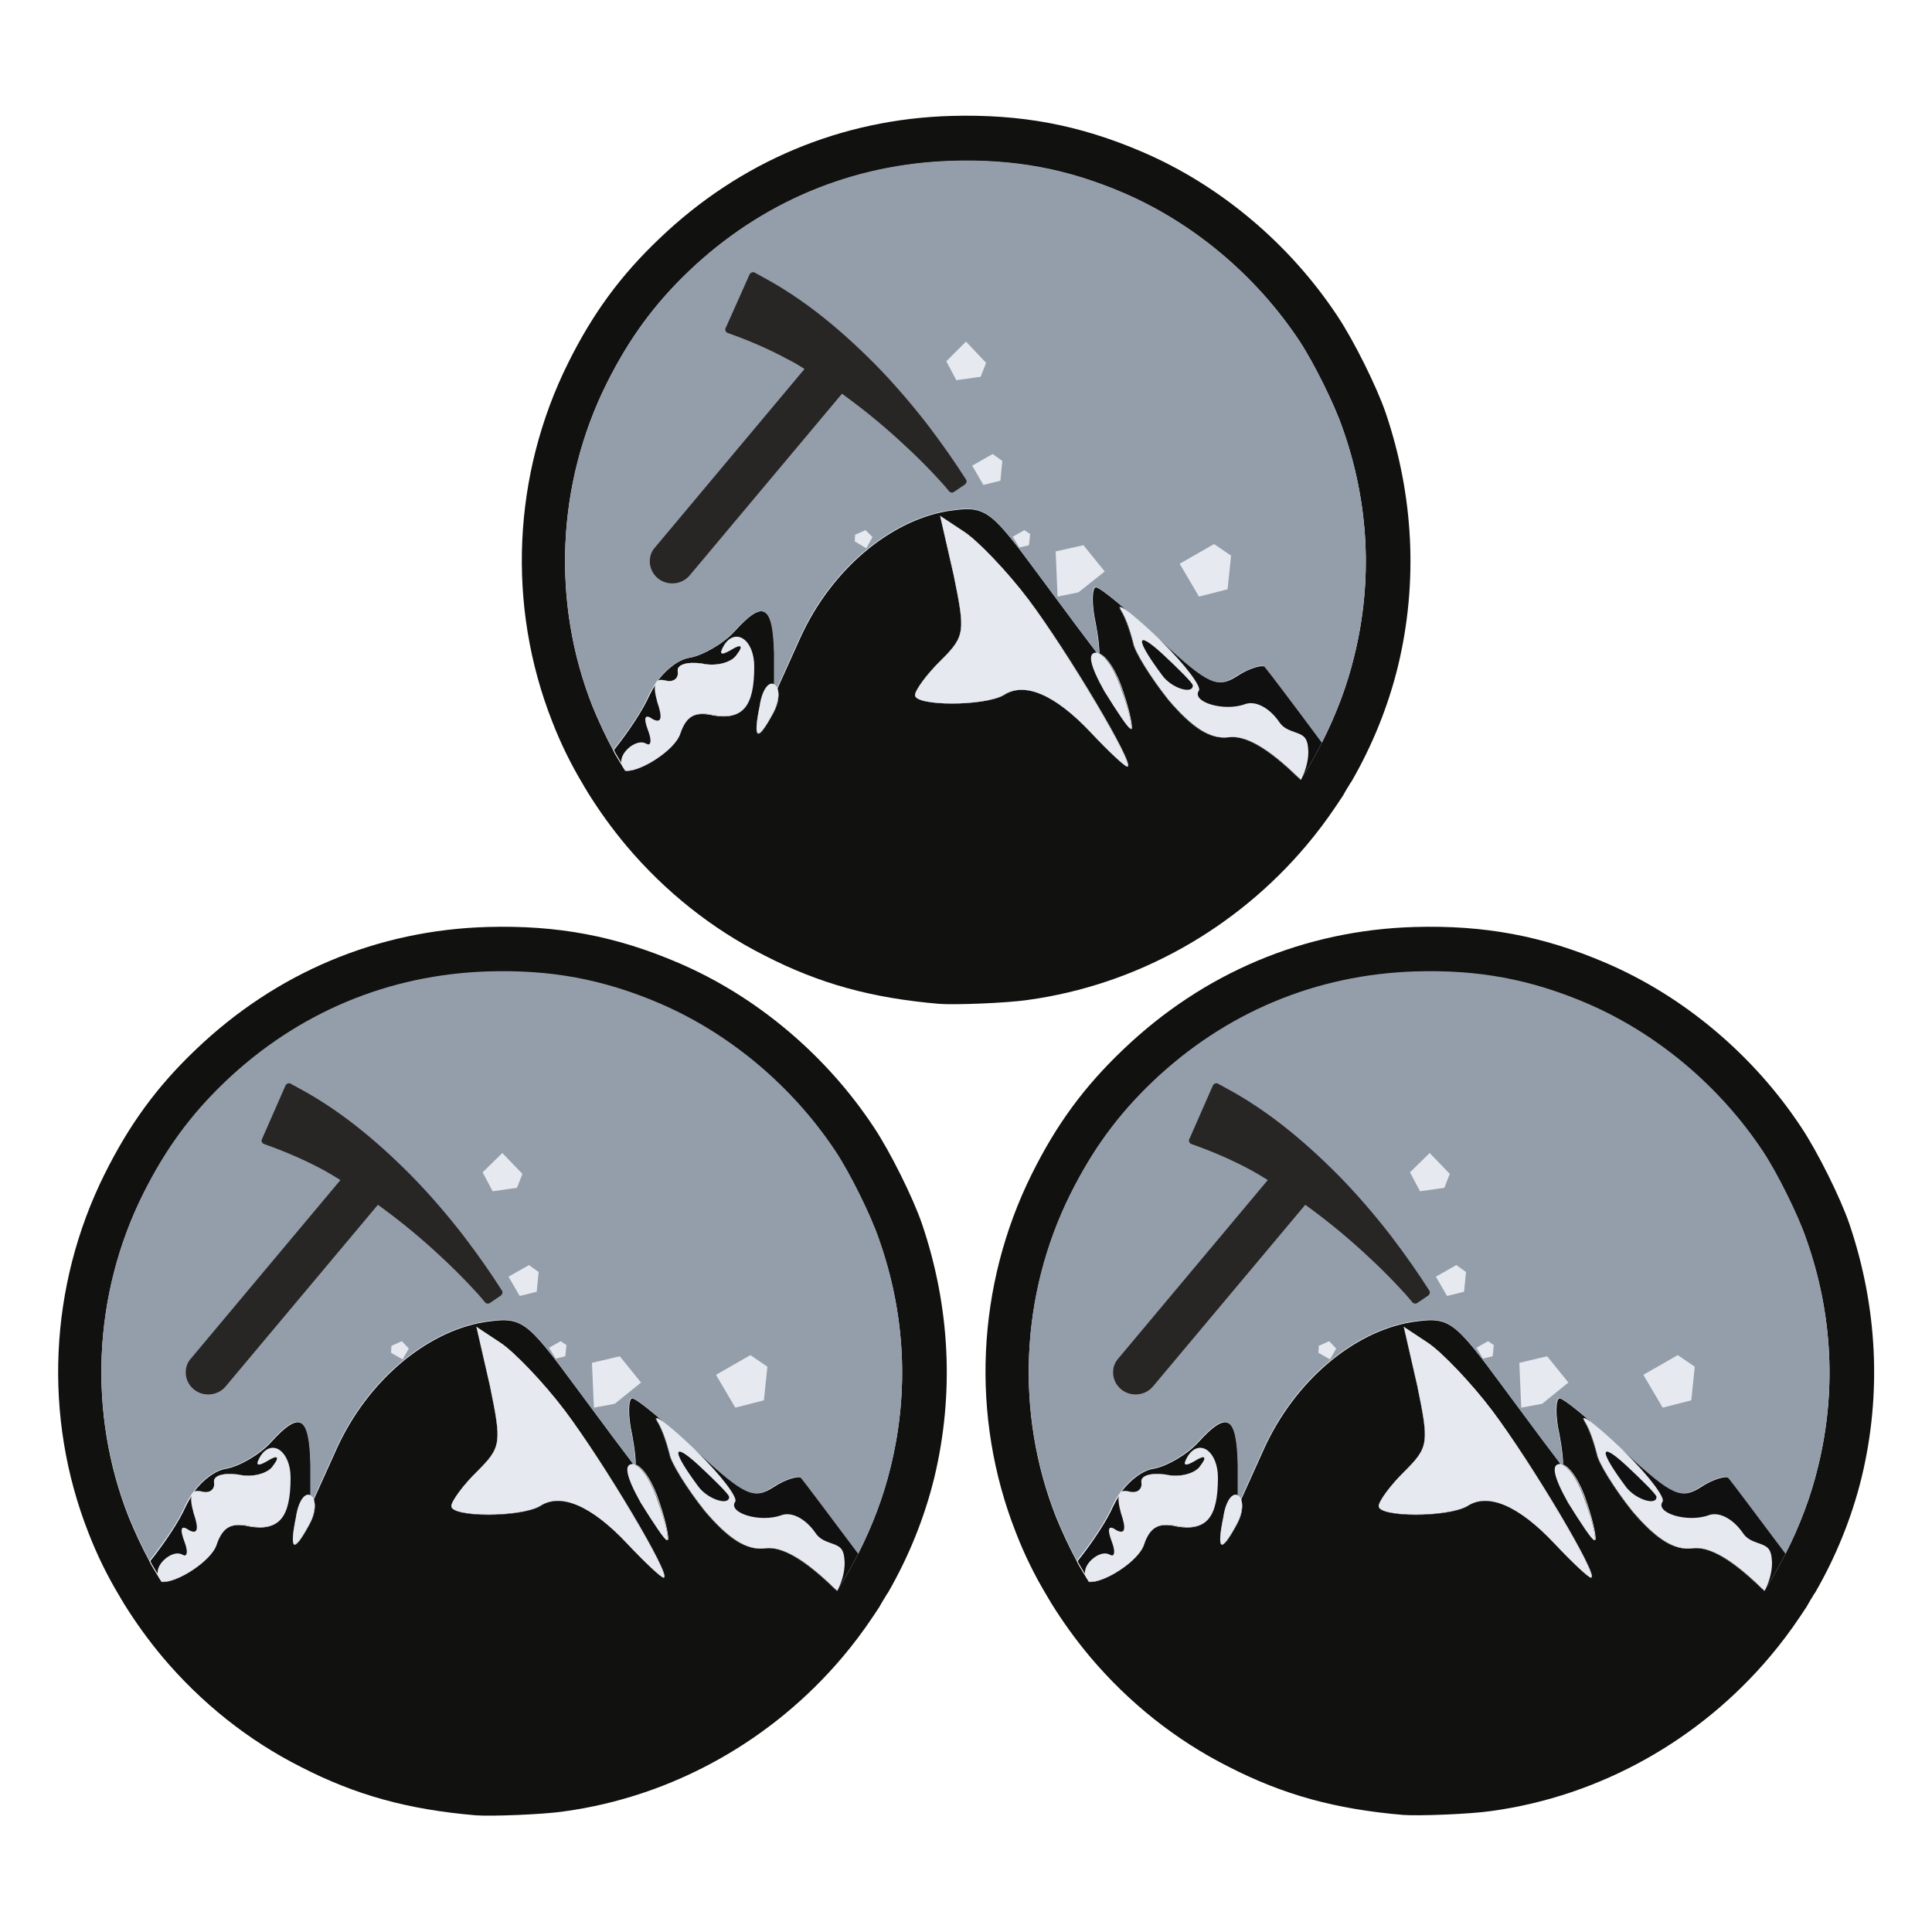 <?xml version="1.0" encoding="utf-8"?>
<!-- Generator: Adobe Illustrator 24.0.1, SVG Export Plug-In . SVG Version: 6.00 Build 0)  -->
<svg version="1.1" id="Layer_1" xmlns="http://www.w3.org/2000/svg" xmlns:xlink="http://www.w3.org/1999/xlink" x="0px" y="0px"
	 width="500px" height="500px" viewBox="0 0 500 500" style="enable-background:new 0 0 500 500;" xml:space="preserve">
<style type="text/css">
	.st0{fill:#111110;}
	.st1{fill:#949EAA;}
	.st2{fill:#111010;}
	.st3{fill:#E6E9EF;}
	.st4{fill:#282624;}
</style>
<g>
	<path class="st0" d="M238.6,316.7c-2.3-6.7-8.2-18.6-12.4-24.9c-12.4-18.8-30.5-34-50.6-42.6c-16.3-7-31.4-9.8-49.4-9.3
		c-28.5,0.8-54.7,11.8-75.5,31.7C40.6,281.2,33.4,291.1,27,304c-14.3,28.8-15.9,62.7-4.1,92.7c2.2,5.7,4.9,11.2,8.1,16.5
		c0.1,0.2,0.3,0.5,0.4,0.7c0.2,0.3,0.4,0.6,0.6,1c3.1,5,6.5,9.7,10.2,14.1c9.9,11.7,22,21.4,35.7,28.3c14.2,7.3,27.7,11,45.2,12.5
		c4.1,0.3,17.3-0.2,22.8-1c28.5-3.9,54.1-18.6,72.1-39.9c2.8-3.3,5.5-6.9,7.9-10.5c0.4-0.6,0.8-1.2,1.2-1.8l0,0
		c0.3-0.4,0.6-0.9,0.8-1.3c0.4-0.7,0.8-1.4,1.2-2c0.2-0.4,0.4-0.7,0.7-1.1c5.3-9.2,9.4-19.2,12-29.8
		C247,360.7,245.9,338.2,238.6,316.7z M230.5,379.6c-1.9,7.9-4.8,15.4-8.4,22.5c0,0.1-0.1,0.2-0.1,0.2c-0.4,0.7-0.7,1.4-1.1,2.1
		c-0.6,1.1-1.3,2.3-1.9,3.4c-0.8,1.3-1.6,2.6-2.4,3.9c-0.3-0.2-0.5-0.5-0.8-0.7c-7.6-7.3-13.5-10.9-17.9-10.3
		c-4.7,0.6-9.4-2.3-15.6-9.7c-4.7-5.9-8.8-12.6-9.1-14.7c-0.6-2.3-1.8-6.2-3.2-8.5c-0.9-1.4,0.3-0.8,2.8,1.1c-4.8-4.2-8.4-7-9.2-7
		c-0.9,0-1.2,4.1,0,9.4c0.7,3.7,1,6.8,0.9,7.7c2,0.7,4.6,4.8,6.2,9.9c1.8,5.3,2.6,9.7,2.1,9.7c-0.6,0-3.5-4.4-6.8-9.7
		c-3.8-6.8-4.4-10-2.1-10c0,0,0,0,0,0c-1.4-1.8-7.7-10.2-14.7-19.7c-13.2-17.9-14.1-18.5-24.1-17c-15,2.6-30,15.3-37.9,32.6l-6,13.3
		c0.6,1.4,0.3,3.9-1.1,6.4c-4.1,7.6-5.3,7-3.5-1.8c0.6-4.1,2.3-6.5,3.8-5.6v-8.2c-0.3-12.6-2.9-13.8-10.3-5.6
		c-2.9,3.2-8.2,6.2-11.5,6.8c-2.8,0.4-6,2.8-8.4,6c0.4-0.3,1.1-0.3,2-0.1c2.1,0.6,3.5-0.6,3.2-2.3c-0.3-1.8,2.3-2.6,6.2-2.1
		c3.8,0.9,7.9-0.3,9.1-2.3c1.8-2.3,1.2-2.9-1.5-1.2c-2.6,1.5-3.2,1.2-1.8-1.2c2.9-4.7,7.6-1.2,7.6,5.6c0,10.3-2.9,13.8-10.3,12.6
		c-5-1.2-7.3,0.3-8.8,4.7c-1.3,4.3-10.5,10.1-14.1,9.6c-0.8-1.3-1.5-2.5-2.3-3.8c-0.3-0.5-0.6-1-0.8-1.5c-2-3.7-3.8-7.6-5.4-11.5
		c-10.6-26.9-9.2-57.5,3.7-83.4c5.8-11.6,12.3-20.5,21.3-29.1c18.8-17.9,42.3-27.7,68-28.5c16.2-0.5,29.8,2,44.5,8.3
		c18.1,7.8,34.3,21.4,45.5,38.3c3.7,5.6,9,16.3,11.1,22.4C234.3,339.9,235.3,360.1,230.5,379.6z M116.8,389.8c0-1.2,2.9-5.3,6.8-9.1
		c6.2-6.2,6.2-7.3,3.2-22l-3.5-15.3l6.2,4.1c3.5,2.3,11.2,10.3,16.7,17.6c10,13.2,27.9,43.2,25.6,43.2c-0.6,0-4.7-3.8-9.4-8.8
		c-9.4-10-17.3-13.2-22.6-9.7C134.7,392.8,116.8,392.8,116.8,389.8z"/>
	<path class="st1" d="M230.5,379.6c-1.9,7.9-4.8,15.4-8.4,22.5c-7.2-9.6-14.1-18.7-14.9-19.7c-0.6-0.6-3.8,0.3-7,2.3
		c-5.2,3.5-7.6,2.4-19.8-9c0,0,0,0,0,0c-0.2-0.1-0.3-0.3-0.5-0.4c-2.5-2.3-5-4.5-7.2-6.5c0,0,0,0,0,0c-4.8-4.2-8.4-7-9.2-7
		c-0.9,0-1.2,4.1,0,9.4c0.7,3.7,1,6.8,0.9,7.7c0,0.3-0.1,0.4-0.3,0.2c0,0-0.1-0.2-0.3-0.3c-1.4-1.8-7.7-10.2-14.7-19.7
		c-13.2-17.9-14.1-18.5-24.1-17c-15,2.6-30,15.3-37.9,32.6l-6,13.3l-0.8,1.7v-10.9c-0.3-12.6-2.9-13.8-10.3-5.6
		c-2.9,3.2-8.2,6.2-11.5,6.8c-2.8,0.4-6,2.8-8.4,6h0c-0.2,0.3-0.4,0.6-0.6,0.9c-0.6,0.9-1.1,1.8-1.6,2.8c-1.5,3.7-5.3,9.3-9.2,14.2
		c-2-3.7-3.8-7.6-5.4-11.5c-10.6-26.9-9.2-57.5,3.7-83.4c5.8-11.6,12.3-20.5,21.3-29.1c18.8-17.9,42.3-27.7,68-28.5
		c16.2-0.5,29.8,2,44.5,8.3c18.1,7.8,34.3,21.4,45.5,38.3c3.7,5.6,9,16.3,11.1,22.4C234.3,339.9,235.3,360.1,230.5,379.6z"/>
	<g id="layer101">
		<path class="st2" d="M75.2,382.4c0,10.3-2.9,13.8-10.3,12.6c-5-1.2-7.3,0.3-8.8,4.7c-1.3,4.3-10.5,10.1-14.1,9.6
			c-0.8-1.3-1.5-2.5-2.3-3.8c-0.3-0.5-0.6-1-0.8-1.5c3.9-4.9,7.6-10.5,9.2-14.2c0.5-1,1-1.9,1.6-2.8c0.2-0.3,0.4-0.6,0.6-0.9h0
			c0.4-0.3,1.1-0.3,2-0.1c2.1,0.6,3.5-0.6,3.2-2.3c-0.3-1.8,2.3-2.6,6.2-2.1c3.8,0.9,7.9-0.3,9.1-2.3c1.8-2.3,1.2-2.9-1.5-1.2
			c-2.6,1.5-3.2,1.2-1.8-1.2C70.5,372.1,75.2,375.7,75.2,382.4z"/>
		<path class="st2" d="M80.1,394.4c-4.1,7.6-5.3,7-3.5-1.8c0.6-4.1,2.3-6.5,3.8-5.6v2.6l0.8-1.7C81.7,389.5,81.4,392,80.1,394.4z"/>
		<path class="st2" d="M146.1,365.2c10,13.2,27.9,43.2,25.6,43.2c-0.6,0-4.7-3.8-9.4-8.8c-9.4-10-17.3-13.2-22.6-9.7
			c-5,2.9-22.9,2.9-22.9,0c0-1.2,2.9-5.3,6.8-9.1c6.2-6.2,6.2-7.3,3.2-22l-3.5-15.3l6.2,4.1C132.9,349.9,140.6,357.8,146.1,365.2z"
			/>
		<path class="st2" d="M172.6,398.6c-0.6,0-3.5-4.4-6.8-9.7c-3.8-6.8-4.4-10-2.1-10c0,0,0,0,0,0c0.1,0.2,0.2,0.3,0.3,0.3
			c0.2,0.2,0.2,0.1,0.3-0.2c2,0.7,4.6,4.8,6.2,9.9C172.3,394.1,173.2,398.6,172.6,398.6z"/>
		<path class="st2" d="M222.1,402.1c0,0.1-0.1,0.2-0.1,0.2c-0.4,0.7-0.7,1.4-1.1,2.1c-0.6,1.1-1.3,2.3-1.9,3.4
			c-0.8,1.3-1.6,2.6-2.4,3.9c-0.3-0.2-0.5-0.5-0.8-0.7c-7.6-7.3-13.5-10.9-17.9-10.3c-4.7,0.6-9.4-2.3-15.6-9.7
			c-4.7-5.9-8.8-12.6-9.1-14.7c-0.6-2.3-1.8-6.2-3.2-8.5c-0.9-1.4,0.3-0.8,2.8,1.1c0,0,0,0,0,0c2.2,1.9,4.7,4.1,7.2,6.5
			c0.2,0.1,0.3,0.3,0.5,0.4c0,0,0,0,0,0c12.2,11.3,14.6,12.4,19.8,9c3.2-2.1,6.5-2.9,7-2.3C208,383.3,214.9,392.5,222.1,402.1z"/>
	</g>
	<g id="layer102">
		<path class="st3" d="M218.1,401.5c-1-2.5-5-1.7-7-4.7c-2.6-3.8-6.2-5.6-8.8-4.7c-5.6,2.1-14.1-0.6-12-3.5
			c0.6-1.1-3.6-6.7-9.8-12.8c0,0,0,0,0,0c-0.3-0.3-0.7-0.7-1-1c-2.6-2.5-4.9-4.5-6.6-5.9c0,0,0,0,0,0c-2.5-2-3.6-2.5-2.8-1.1
			c1.5,2.4,2.6,6.2,3.2,8.5c0.3,2.1,4.4,8.8,9.1,14.7c6.2,7.3,10.9,10.3,15.6,9.7c4.4-0.6,10.3,2.9,17.9,10.3
			c0.3,0.2,0.5,0.5,0.8,0.7c0.9-1.8,1.9-4.3,1.9-7.3C218.5,403.2,218.5,402.4,218.1,401.5z M180.8,384.8c-7-9.4-7-12,0-5.6
			c4.4,4.1,7.9,7.6,7.9,8.2C188.7,389.8,183.2,388,180.8,384.8z"/>
		<path class="st3" d="M75.2,382.4c0,10.3-2.9,13.8-10.3,12.6c-5-1.2-7.3,0.3-8.8,4.7c-1.3,4.3-10.5,10.1-14.1,9.6
			c-0.9-0.8-1.1-1.5-1.2-1.9c-0.4-2.7,3.4-5.9,5.8-5.3c0.7,0.2,1.1,0.6,1.4,0.4c0.5-0.3,0.5-1.5-0.3-3.6c-1.2-3.2-0.9-4.4,1.2-2.9
			c2.3,1.2,2.6-0.3,1.2-4.4c-0.6-2.2-0.8-3.7-0.5-4.6c0.1-0.4,0.3-0.7,0.6-0.9h0c0.4-0.3,1.1-0.3,2-0.1c2.1,0.6,3.5-0.6,3.2-2.3
			c-0.3-1.8,2.3-2.6,6.2-2.1c3.8,0.9,7.9-0.3,9.1-2.3c1.8-2.3,1.2-2.9-1.5-1.2c-2.6,1.5-3.2,1.2-1.8-1.2
			C70.5,372.1,75.2,375.7,75.2,382.4z"/>
		<path class="st3" d="M171.7,408.3c-0.6,0-4.7-3.8-9.4-8.8c-9.4-10-17.3-13.2-22.6-9.7c-5,2.9-22.9,2.9-22.9,0
			c0-1.2,2.9-5.3,6.8-9.1c6.2-6.2,6.2-7.3,3.2-22l-3.5-15.3l6.2,4.1c3.5,2.3,11.2,10.3,16.7,17.6C156.1,378.4,174,408.3,171.7,408.3
			z"/>
		<path class="st3" d="M80.1,394.4c-4.1,7.6-5.3,7-3.5-1.8c0.6-4.1,2.3-6.5,3.8-5.6c0.3,0.2,0.6,0.5,0.8,0.9
			C81.7,389.5,81.4,392,80.1,394.4z"/>
		<path class="st3" d="M172.6,398.6c-0.6,0-3.5-4.4-6.8-9.7c-3.8-6.8-4.4-10-2.1-10c0,0,0,0,0,0c0.2,0,0.4,0,0.5,0.1
			c2,0.7,4.6,4.8,6.2,9.9C172.3,394.1,173.2,398.6,172.6,398.6z"/>
		<path class="st4" d="M83.9,302.9c-5-2.7-10.1-4.9-15.5-6.8c-0.3-0.1-0.5-0.3-0.6-0.5c-0.1-0.2-0.1-0.3-0.1-0.5
			c0-0.1,0-0.2,0.1-0.3l6.1-13.9c0.1-0.2,0.3-0.4,0.6-0.5c0.3-0.1,0.5-0.1,0.8,0.1l2,1.1c9.9,5.3,19.4,12.8,29.2,22.7
			c4.6,4.7,9.2,10,13.6,15.7c3.8,5,7,9.6,9.8,14c0.3,0.4,0.1,1-0.3,1.3c-0.9,0.6-2.8,1.9-2.8,1.9c-0.4,0.3-1,0.2-1.3-0.2
			c0,0-0.4-0.5-0.5-0.6c-0.4-0.5-0.8-0.9-1.2-1.4c-0.8-0.9-1.7-1.8-2.6-2.8c-2.1-2.2-4.4-4.5-6.9-6.8c-5-4.7-10.2-9-15.4-12.8
			c-0.4-0.3-0.8-0.6-1.1-0.8l-39.4,47c-2,2.4-5.7,2.8-8.2,0.8c-1.6-1.3-2.3-3.2-2.1-5c0.1-1.1,0.5-2.1,1.3-3l38.7-46.2
			C86.7,304.5,85.3,303.7,83.9,302.9z"/>
	</g>
	<g>
		<polygon class="st3" points="153.2,352.7 153.7,364.3 159.1,363.3 165.9,357.8 160.4,351 		"/>
		<polygon class="st3" points="197.7,362.4 198.6,353.7 194.2,350.7 185.3,355.8 190.3,364.3 		"/>
		<polygon class="st3" points="131.6,330.4 134.5,335.4 138.9,334.3 139.4,329.2 136.9,327.4 		"/>
		<polygon class="st3" points="127.5,308.3 133.8,307.4 135.2,303.8 130,298.4 124.9,303.4 		"/>
		<polygon class="st3" points="143.8,351.6 146.3,351 146.6,348.1 145.1,347.1 142.1,348.8 		"/>
		<polygon class="st3" points="104.2,351.8 105.8,349 104,347.1 101.3,348.3 101.2,350.1 		"/>
	</g>
</g>
<g>
	<path class="st0" d="M478.6,316.7c-2.3-6.7-8.2-18.6-12.4-24.9c-12.4-18.8-30.5-34-50.6-42.6c-16.3-7-31.4-9.8-49.4-9.3
		c-28.5,0.8-54.7,11.8-75.5,31.7c-10.1,9.6-17.3,19.4-23.7,32.3c-14.3,28.8-15.9,62.7-4.1,92.7c2.2,5.7,4.9,11.2,8.1,16.5
		c0.1,0.2,0.3,0.5,0.4,0.7c0.2,0.3,0.4,0.6,0.6,1c3.1,5,6.5,9.7,10.2,14.1c9.9,11.7,22,21.4,35.7,28.3c14.2,7.3,27.7,11,45.2,12.5
		c4.1,0.3,17.3-0.2,22.8-1c28.5-3.9,54.1-18.6,72.1-39.9c2.8-3.3,5.5-6.9,7.9-10.5c0.4-0.6,0.8-1.2,1.2-1.8l0,0
		c0.3-0.4,0.6-0.9,0.8-1.3c0.4-0.7,0.8-1.4,1.2-2c0.2-0.4,0.4-0.7,0.7-1.1c5.3-9.2,9.4-19.2,12-29.8
		C487,360.7,485.9,338.2,478.6,316.7z M470.5,379.6c-1.9,7.9-4.8,15.4-8.4,22.5c0,0.1-0.1,0.2-0.1,0.2c-0.4,0.7-0.7,1.4-1.1,2.1
		c-0.6,1.1-1.3,2.3-1.9,3.4c-0.8,1.3-1.6,2.6-2.4,3.9c-0.3-0.2-0.5-0.5-0.8-0.7c-7.6-7.3-13.5-10.9-17.9-10.3
		c-4.7,0.6-9.4-2.3-15.6-9.7c-4.7-5.9-8.8-12.6-9.1-14.7c-0.6-2.3-1.8-6.2-3.2-8.5c-0.9-1.4,0.3-0.8,2.8,1.1c-4.8-4.2-8.4-7-9.2-7
		c-0.9,0-1.2,4.1,0,9.4c0.7,3.7,1,6.8,0.9,7.7c2,0.7,4.6,4.8,6.2,9.9c1.8,5.3,2.6,9.7,2.1,9.7c-0.6,0-3.5-4.4-6.8-9.7
		c-3.8-6.8-4.4-10-2.1-10c0,0,0,0,0,0c-1.4-1.8-7.7-10.2-14.7-19.7c-13.2-17.9-14.1-18.5-24.1-17c-15,2.6-30,15.3-37.9,32.6l-6,13.3
		c0.6,1.4,0.3,3.9-1.1,6.4c-4.1,7.6-5.3,7-3.5-1.8c0.6-4.1,2.3-6.5,3.8-5.6v-8.2c-0.3-12.6-2.9-13.8-10.3-5.6
		c-2.9,3.2-8.2,6.2-11.5,6.8c-2.8,0.4-6,2.8-8.4,6c0.4-0.3,1.1-0.3,2-0.1c2.1,0.6,3.5-0.6,3.2-2.3c-0.3-1.8,2.3-2.6,6.2-2.1
		c3.8,0.9,7.9-0.3,9.1-2.3c1.8-2.3,1.2-2.9-1.5-1.2c-2.6,1.5-3.2,1.2-1.8-1.2c2.9-4.7,7.6-1.2,7.6,5.6c0,10.3-2.9,13.8-10.3,12.6
		c-5-1.2-7.3,0.3-8.8,4.7c-1.3,4.3-10.5,10.1-14.1,9.6c-0.8-1.3-1.5-2.5-2.3-3.8c-0.3-0.5-0.6-1-0.8-1.5c-2-3.7-3.8-7.6-5.4-11.5
		c-10.6-26.9-9.2-57.5,3.7-83.4c5.8-11.6,12.3-20.5,21.3-29.1c18.8-17.9,42.3-27.7,68-28.5c16.2-0.5,29.8,2,44.5,8.3
		c18.1,7.8,34.3,21.4,45.5,38.3c3.7,5.6,9,16.3,11.1,22.4C474.3,339.9,475.3,360.1,470.5,379.6z M356.8,389.8c0-1.2,2.9-5.3,6.8-9.1
		c6.2-6.2,6.2-7.3,3.2-22l-3.5-15.3l6.2,4.1c3.5,2.3,11.2,10.3,16.7,17.6c10,13.2,27.9,43.2,25.6,43.2c-0.6,0-4.7-3.8-9.4-8.8
		c-9.4-10-17.3-13.2-22.6-9.7C374.7,392.8,356.8,392.8,356.8,389.8z"/>
	<path class="st1" d="M470.5,379.6c-1.9,7.9-4.8,15.4-8.4,22.5c-7.2-9.6-14.1-18.7-14.9-19.7c-0.6-0.6-3.8,0.3-7,2.3
		c-5.2,3.5-7.6,2.4-19.8-9c0,0,0,0,0,0c-0.2-0.1-0.3-0.3-0.5-0.4c-2.5-2.3-5-4.5-7.2-6.5c0,0,0,0,0,0c-4.8-4.2-8.4-7-9.2-7
		c-0.9,0-1.2,4.1,0,9.4c0.7,3.7,1,6.8,0.9,7.7c0,0.3-0.1,0.4-0.3,0.2c0,0-0.1-0.2-0.3-0.3c-1.4-1.8-7.7-10.2-14.7-19.7
		c-13.2-17.9-14.1-18.5-24.1-17c-15,2.6-30,15.3-37.9,32.6l-6,13.3l-0.8,1.7v-10.9c-0.3-12.6-2.9-13.8-10.3-5.6
		c-2.9,3.2-8.2,6.2-11.5,6.8c-2.8,0.4-6,2.8-8.4,6h0c-0.2,0.3-0.4,0.6-0.6,0.9c-0.6,0.9-1.1,1.8-1.6,2.8c-1.5,3.7-5.3,9.3-9.2,14.2
		c-2-3.7-3.8-7.6-5.4-11.5c-10.6-26.9-9.2-57.5,3.7-83.4c5.8-11.6,12.3-20.5,21.3-29.1c18.8-17.9,42.3-27.7,68-28.5
		c16.2-0.5,29.8,2,44.5,8.3c18.1,7.8,34.3,21.4,45.5,38.3c3.7,5.6,9,16.3,11.1,22.4C474.3,339.9,475.3,360.1,470.5,379.6z"/>
	<g id="layer101_3_">
		<path class="st2" d="M315.2,382.4c0,10.3-2.9,13.8-10.3,12.6c-5-1.2-7.3,0.3-8.8,4.7c-1.3,4.3-10.5,10.1-14.1,9.6
			c-0.8-1.3-1.5-2.5-2.3-3.8c-0.3-0.5-0.6-1-0.8-1.5c3.9-4.9,7.6-10.5,9.2-14.2c0.5-1,1-1.9,1.6-2.8c0.2-0.3,0.4-0.6,0.6-0.9h0
			c0.4-0.3,1.1-0.3,2-0.1c2.1,0.6,3.5-0.6,3.2-2.3c-0.3-1.8,2.3-2.6,6.2-2.1c3.8,0.9,7.9-0.3,9.1-2.3c1.8-2.3,1.2-2.9-1.5-1.2
			c-2.6,1.5-3.2,1.2-1.8-1.2C310.5,372.1,315.2,375.7,315.2,382.4z"/>
		<path class="st2" d="M320.1,394.4c-4.1,7.6-5.3,7-3.5-1.8c0.6-4.1,2.3-6.5,3.8-5.6v2.6l0.8-1.7C321.7,389.5,321.4,392,320.1,394.4
			z"/>
		<path class="st2" d="M386.1,365.2c10,13.2,27.9,43.2,25.6,43.2c-0.6,0-4.7-3.8-9.4-8.8c-9.4-10-17.3-13.2-22.6-9.7
			c-5,2.9-22.9,2.9-22.9,0c0-1.2,2.9-5.3,6.8-9.1c6.2-6.2,6.2-7.3,3.2-22l-3.5-15.3l6.2,4.1C372.9,349.9,380.6,357.8,386.1,365.2z"
			/>
		<path class="st2" d="M412.6,398.6c-0.6,0-3.5-4.4-6.8-9.7c-3.8-6.8-4.4-10-2.1-10c0,0,0,0,0,0c0.1,0.2,0.2,0.3,0.3,0.3
			c0.2,0.2,0.2,0.1,0.3-0.2c2,0.7,4.6,4.8,6.2,9.9C412.3,394.1,413.2,398.6,412.6,398.6z"/>
		<path class="st2" d="M462.1,402.1c0,0.1-0.1,0.2-0.1,0.2c-0.4,0.7-0.7,1.4-1.1,2.1c-0.6,1.1-1.3,2.3-1.9,3.4
			c-0.8,1.3-1.6,2.6-2.4,3.9c-0.3-0.2-0.5-0.5-0.8-0.7c-7.6-7.3-13.5-10.9-17.9-10.3c-4.7,0.6-9.4-2.3-15.6-9.7
			c-4.7-5.9-8.8-12.6-9.1-14.7c-0.6-2.3-1.8-6.2-3.2-8.5c-0.9-1.4,0.3-0.8,2.8,1.1c0,0,0,0,0,0c2.2,1.9,4.7,4.1,7.2,6.5
			c0.2,0.1,0.3,0.3,0.5,0.4c0,0,0,0,0,0c12.2,11.3,14.6,12.4,19.8,9c3.2-2.1,6.5-2.9,7-2.3C448,383.3,454.9,392.5,462.1,402.1z"/>
	</g>
	<g id="layer102_3_">
		<path class="st3" d="M458.1,401.5c-1-2.5-5-1.7-7-4.7c-2.6-3.8-6.2-5.6-8.8-4.7c-5.6,2.1-14.1-0.6-12-3.5
			c0.6-1.1-3.6-6.7-9.8-12.8c0,0,0,0,0,0c-0.3-0.3-0.7-0.7-1-1c-2.6-2.5-4.9-4.5-6.6-5.9c0,0,0,0,0,0c-2.5-2-3.6-2.5-2.8-1.1
			c1.5,2.4,2.6,6.2,3.2,8.5c0.3,2.1,4.4,8.8,9.1,14.7c6.2,7.3,10.9,10.3,15.6,9.7c4.4-0.6,10.3,2.9,17.9,10.3
			c0.3,0.2,0.5,0.5,0.8,0.7c0.9-1.8,1.9-4.3,1.9-7.3C458.5,403.2,458.5,402.4,458.1,401.5z M420.8,384.8c-7-9.4-7-12,0-5.6
			c4.4,4.1,7.9,7.6,7.9,8.2C428.7,389.8,423.2,388,420.8,384.8z"/>
		<path class="st3" d="M315.2,382.4c0,10.3-2.9,13.8-10.3,12.6c-5-1.2-7.3,0.3-8.8,4.7c-1.3,4.3-10.5,10.1-14.1,9.6
			c-0.9-0.8-1.1-1.5-1.2-1.9c-0.4-2.7,3.4-5.9,5.8-5.3c0.7,0.2,1.1,0.6,1.4,0.4c0.5-0.3,0.5-1.5-0.3-3.6c-1.2-3.2-0.9-4.4,1.2-2.9
			c2.3,1.2,2.6-0.3,1.2-4.4c-0.6-2.2-0.8-3.7-0.5-4.6c0.1-0.4,0.3-0.7,0.6-0.9h0c0.4-0.3,1.1-0.3,2-0.1c2.1,0.6,3.5-0.6,3.2-2.3
			c-0.3-1.8,2.3-2.6,6.2-2.1c3.8,0.9,7.9-0.3,9.1-2.3c1.8-2.3,1.2-2.9-1.5-1.2c-2.6,1.5-3.2,1.2-1.8-1.2
			C310.5,372.1,315.2,375.7,315.2,382.4z"/>
		<path class="st3" d="M411.7,408.3c-0.6,0-4.7-3.8-9.4-8.8c-9.4-10-17.3-13.2-22.6-9.7c-5,2.9-22.9,2.9-22.9,0
			c0-1.2,2.9-5.3,6.8-9.1c6.2-6.2,6.2-7.3,3.2-22l-3.5-15.3l6.2,4.1c3.5,2.3,11.2,10.3,16.7,17.6C396.1,378.4,414,408.3,411.7,408.3
			z"/>
		<path class="st3" d="M320.1,394.4c-4.1,7.6-5.3,7-3.5-1.8c0.6-4.1,2.3-6.5,3.8-5.6c0.3,0.2,0.6,0.5,0.8,0.9
			C321.7,389.5,321.4,392,320.1,394.4z"/>
		<path class="st3" d="M412.6,398.6c-0.6,0-3.5-4.4-6.8-9.7c-3.8-6.8-4.4-10-2.1-10c0,0,0,0,0,0c0.2,0,0.4,0,0.5,0.1
			c2,0.7,4.6,4.8,6.2,9.9C412.3,394.1,413.2,398.6,412.6,398.6z"/>
		<path class="st4" d="M323.9,302.9c-5-2.7-10.1-4.9-15.5-6.8c-0.3-0.1-0.5-0.3-0.6-0.5c-0.1-0.2-0.1-0.3-0.1-0.5
			c0-0.1,0-0.2,0.1-0.3l6.1-13.9c0.1-0.2,0.3-0.4,0.6-0.5c0.3-0.1,0.5-0.1,0.8,0.1l2,1.1c9.9,5.3,19.4,12.8,29.2,22.7
			c4.6,4.7,9.2,10,13.6,15.7c3.8,5,7,9.6,9.8,14c0.3,0.4,0.1,1-0.3,1.3c-0.9,0.6-2.8,1.9-2.8,1.9c-0.4,0.3-1,0.2-1.3-0.2
			c0,0-0.4-0.5-0.5-0.6c-0.4-0.5-0.8-0.9-1.2-1.4c-0.8-0.9-1.7-1.8-2.6-2.8c-2.1-2.2-4.4-4.5-6.9-6.8c-5-4.7-10.2-9-15.4-12.8
			c-0.4-0.3-0.8-0.6-1.1-0.8l-39.4,47c-2,2.4-5.7,2.8-8.2,0.8c-1.6-1.3-2.3-3.2-2.1-5c0.1-1.1,0.5-2.1,1.3-3l38.7-46.2
			C326.7,304.5,325.3,303.7,323.9,302.9z"/>
	</g>
	<g>
		<polygon class="st3" points="393.2,352.7 393.7,364.3 399.1,363.3 405.9,357.8 400.4,351 		"/>
		<polygon class="st3" points="437.7,362.4 438.6,353.7 434.2,350.7 425.3,355.8 430.3,364.3 		"/>
		<polygon class="st3" points="371.6,330.4 374.5,335.4 378.9,334.3 379.4,329.2 376.9,327.4 		"/>
		<polygon class="st3" points="367.5,308.3 373.8,307.4 375.2,303.8 370,298.4 364.9,303.4 		"/>
		<polygon class="st3" points="383.8,351.6 386.3,351 386.6,348.1 385.1,347.1 382.1,348.8 		"/>
		<polygon class="st3" points="344.2,351.8 345.8,349 344,347.1 341.3,348.3 341.2,350.1 		"/>
	</g>
</g>
<g>
	<path class="st0" d="M358.6,106.8c-2.3-6.7-8.2-18.6-12.4-24.9c-12.4-18.8-30.5-34-50.6-42.6c-16.3-7-31.4-9.8-49.4-9.3
		c-28.5,0.8-54.7,11.8-75.5,31.7c-10.1,9.6-17.3,19.4-23.7,32.3c-14.3,28.8-15.9,62.7-4.1,92.7c2.2,5.7,4.9,11.2,8.1,16.5
		c0.1,0.2,0.3,0.5,0.4,0.7c0.2,0.3,0.4,0.6,0.6,1c3.1,5,6.5,9.7,10.2,14.1c9.9,11.7,22,21.4,35.7,28.3c14.2,7.3,27.7,11,45.2,12.5
		c4.1,0.3,17.3-0.2,22.8-1c28.5-3.9,54.1-18.6,72.1-39.9c2.8-3.3,5.5-6.9,7.9-10.5c0.4-0.6,0.8-1.2,1.2-1.8l0,0
		c0.3-0.4,0.6-0.9,0.8-1.3c0.4-0.7,0.8-1.4,1.2-2c0.2-0.4,0.4-0.7,0.7-1.1c5.3-9.2,9.4-19.2,12-29.8
		C367,150.8,365.9,128.3,358.6,106.8z M350.5,169.7c-1.9,7.9-4.8,15.4-8.4,22.5c0,0.1-0.1,0.2-0.1,0.2c-0.4,0.7-0.7,1.4-1.1,2.1
		c-0.6,1.1-1.3,2.3-1.9,3.4c-0.8,1.3-1.6,2.6-2.4,3.9c-0.3-0.2-0.5-0.5-0.8-0.7c-7.6-7.3-13.5-10.9-17.9-10.3
		c-4.7,0.6-9.4-2.3-15.6-9.7c-4.7-5.9-8.8-12.6-9.1-14.7c-0.6-2.3-1.8-6.2-3.2-8.5c-0.9-1.4,0.3-0.8,2.8,1.1c-4.8-4.2-8.4-7-9.2-7
		c-0.9,0-1.2,4.1,0,9.4c0.7,3.7,1,6.8,0.9,7.7c2,0.7,4.6,4.8,6.2,9.9c1.8,5.3,2.6,9.7,2.1,9.7c-0.6,0-3.5-4.4-6.8-9.7
		c-3.8-6.8-4.4-10-2.1-10c0,0,0,0,0,0c-1.4-1.8-7.7-10.2-14.7-19.7c-13.2-17.9-14.1-18.5-24.1-17c-15,2.6-30,15.3-37.9,32.6l-6,13.3
		c0.6,1.4,0.3,3.9-1.1,6.4c-4.1,7.6-5.3,7-3.5-1.8c0.6-4.1,2.3-6.5,3.8-5.6V169c-0.3-12.6-2.9-13.8-10.3-5.6
		c-2.9,3.2-8.2,6.2-11.5,6.8c-2.8,0.4-6,2.8-8.4,6c0.4-0.3,1.1-0.3,2-0.1c2.1,0.6,3.5-0.6,3.2-2.3c-0.3-1.8,2.3-2.6,6.2-2.1
		c3.8,0.9,7.9-0.3,9.1-2.3c1.8-2.3,1.2-2.9-1.5-1.2c-2.6,1.5-3.2,1.2-1.8-1.2c2.9-4.7,7.6-1.2,7.6,5.6c0,10.3-2.9,13.8-10.3,12.6
		c-5-1.2-7.3,0.3-8.8,4.7c-1.3,4.3-10.5,10.1-14.1,9.6c-0.8-1.3-1.5-2.5-2.3-3.8c-0.3-0.5-0.6-1-0.8-1.5c-2-3.7-3.8-7.6-5.4-11.5
		c-10.6-26.9-9.2-57.5,3.7-83.4c5.8-11.6,12.3-20.5,21.3-29.1c18.8-17.9,42.3-27.7,68-28.5c16.2-0.5,29.8,2,44.5,8.3
		c18.1,7.8,34.3,21.4,45.5,38.3c3.7,5.6,9,16.3,11.1,22.4C354.3,130,355.3,150.2,350.5,169.7z M236.8,179.9c0-1.2,2.9-5.3,6.8-9.1
		c6.2-6.2,6.2-7.3,3.2-22l-3.5-15.3l6.2,4.1c3.5,2.3,11.2,10.3,16.7,17.6c10,13.2,27.9,43.2,25.6,43.2c-0.6,0-4.7-3.8-9.4-8.8
		c-9.4-10-17.3-13.2-22.6-9.7C254.7,182.8,236.8,182.8,236.8,179.9z"/>
	<path class="st1" d="M350.5,169.7c-1.9,7.9-4.8,15.4-8.4,22.5c-7.2-9.6-14.1-18.7-14.9-19.7c-0.6-0.6-3.8,0.3-7,2.3
		c-5.2,3.5-7.6,2.4-19.8-9c0,0,0,0,0,0c-0.2-0.1-0.3-0.3-0.5-0.4c-2.5-2.3-5-4.5-7.2-6.5c0,0,0,0,0,0c-4.8-4.2-8.4-7-9.2-7
		c-0.9,0-1.2,4.1,0,9.4c0.7,3.7,1,6.8,0.9,7.7c0,0.3-0.1,0.4-0.3,0.2c0,0-0.1-0.2-0.3-0.3c-1.4-1.8-7.7-10.2-14.7-19.7
		c-13.2-17.9-14.1-18.5-24.1-17c-15,2.6-30,15.3-37.9,32.6l-6,13.3l-0.8,1.7V169c-0.3-12.6-2.9-13.8-10.3-5.6
		c-2.9,3.2-8.2,6.2-11.5,6.8c-2.8,0.4-6,2.8-8.4,6h0c-0.2,0.3-0.4,0.6-0.6,0.9c-0.6,0.9-1.1,1.8-1.6,2.8c-1.5,3.7-5.3,9.3-9.2,14.2
		c-2-3.7-3.8-7.6-5.4-11.5c-10.6-26.9-9.2-57.5,3.7-83.4c5.8-11.6,12.3-20.5,21.3-29.1c18.8-17.9,42.3-27.7,68-28.5
		c16.2-0.5,29.8,2,44.5,8.3c18.1,7.8,34.3,21.4,45.5,38.3c3.7,5.6,9,16.3,11.1,22.4C354.3,130,355.3,150.2,350.5,169.7z"/>
	<g id="layer101_2_">
		<path class="st2" d="M195.2,172.5c0,10.3-2.9,13.8-10.3,12.6c-5-1.2-7.3,0.3-8.8,4.7c-1.3,4.3-10.5,10.1-14.1,9.6
			c-0.8-1.3-1.5-2.5-2.3-3.8c-0.3-0.5-0.6-1-0.8-1.5c3.9-4.9,7.6-10.5,9.2-14.2c0.5-1,1-1.9,1.6-2.8c0.2-0.3,0.4-0.6,0.6-0.9h0
			c0.4-0.3,1.1-0.3,2-0.1c2.1,0.6,3.5-0.6,3.2-2.3c-0.3-1.8,2.3-2.6,6.2-2.1c3.8,0.9,7.9-0.3,9.1-2.3c1.8-2.3,1.2-2.9-1.5-1.2
			c-2.6,1.5-3.2,1.2-1.8-1.2C190.5,162.2,195.2,165.7,195.2,172.5z"/>
		<path class="st2" d="M200.1,184.5c-4.1,7.6-5.3,7-3.5-1.8c0.6-4.1,2.3-6.5,3.8-5.6v2.6l0.8-1.7C201.7,179.5,201.4,182,200.1,184.5
			z"/>
		<path class="st2" d="M266.1,155.2c10,13.2,27.9,43.2,25.6,43.2c-0.6,0-4.7-3.8-9.4-8.8c-9.4-10-17.3-13.2-22.6-9.7
			c-5,2.9-22.9,2.9-22.9,0c0-1.2,2.9-5.3,6.8-9.1c6.2-6.2,6.2-7.3,3.2-22l-3.5-15.3l6.2,4.1C252.9,140,260.6,147.9,266.1,155.2z"/>
		<path class="st2" d="M292.6,188.6c-0.6,0-3.5-4.4-6.8-9.7c-3.8-6.8-4.4-10-2.1-10c0,0,0,0,0,0c0.1,0.2,0.2,0.3,0.3,0.3
			c0.2,0.2,0.2,0.1,0.3-0.2c2,0.7,4.6,4.8,6.2,9.9C292.3,184.2,293.2,188.6,292.6,188.6z"/>
		<path class="st2" d="M342.1,192.2c0,0.1-0.1,0.2-0.1,0.2c-0.4,0.7-0.7,1.4-1.1,2.1c-0.6,1.1-1.3,2.3-1.9,3.4
			c-0.8,1.3-1.6,2.6-2.4,3.9c-0.3-0.2-0.5-0.5-0.8-0.7c-7.6-7.3-13.5-10.9-17.9-10.3c-4.7,0.6-9.4-2.3-15.6-9.7
			c-4.7-5.9-8.8-12.6-9.1-14.7c-0.6-2.3-1.8-6.2-3.2-8.5c-0.9-1.4,0.3-0.8,2.8,1.1c0,0,0,0,0,0c2.2,1.9,4.7,4.1,7.2,6.5
			c0.2,0.1,0.3,0.3,0.5,0.4c0,0,0,0,0,0c12.2,11.3,14.6,12.4,19.8,9c3.2-2.1,6.5-2.9,7-2.3C328,173.4,334.9,182.5,342.1,192.2z"/>
	</g>
	<g id="layer102_2_">
		<path class="st3" d="M338.1,191.6c-1-2.5-5-1.7-7-4.7c-2.6-3.8-6.2-5.6-8.8-4.7c-5.6,2.1-14.1-0.6-12-3.5
			c0.6-1.1-3.6-6.7-9.8-12.8c0,0,0,0,0,0c-0.3-0.3-0.7-0.7-1-1c-2.6-2.5-4.9-4.5-6.6-5.9c0,0,0,0,0,0c-2.5-2-3.6-2.5-2.8-1.1
			c1.5,2.4,2.6,6.2,3.2,8.5c0.3,2.1,4.4,8.8,9.1,14.7c6.2,7.3,10.9,10.3,15.6,9.7c4.4-0.6,10.3,2.9,17.9,10.3
			c0.3,0.2,0.5,0.5,0.8,0.7c0.9-1.8,1.9-4.3,1.9-7.3C338.5,193.3,338.5,192.5,338.1,191.6z M300.8,174.8c-7-9.4-7-12,0-5.6
			c4.4,4.1,7.9,7.6,7.9,8.2C308.7,179.8,303.2,178.1,300.8,174.8z"/>
		<path class="st3" d="M195.2,172.5c0,10.3-2.9,13.8-10.3,12.6c-5-1.2-7.3,0.3-8.8,4.7c-1.3,4.3-10.5,10.1-14.1,9.6
			c-0.9-0.8-1.1-1.5-1.2-1.9c-0.4-2.7,3.4-5.9,5.8-5.3c0.7,0.2,1.1,0.6,1.4,0.4c0.5-0.3,0.5-1.5-0.3-3.6c-1.2-3.2-0.9-4.4,1.2-2.9
			c2.3,1.2,2.6-0.3,1.2-4.4c-0.6-2.2-0.8-3.7-0.5-4.6c0.1-0.4,0.3-0.7,0.6-0.9h0c0.4-0.3,1.1-0.3,2-0.1c2.1,0.6,3.5-0.6,3.2-2.3
			c-0.3-1.8,2.3-2.6,6.2-2.1c3.8,0.9,7.9-0.3,9.1-2.3c1.8-2.3,1.2-2.9-1.5-1.2c-2.6,1.5-3.2,1.2-1.8-1.2
			C190.5,162.2,195.2,165.7,195.2,172.5z"/>
		<path class="st3" d="M291.7,198.4c-0.6,0-4.7-3.8-9.4-8.8c-9.4-10-17.3-13.2-22.6-9.7c-5,2.9-22.9,2.9-22.9,0
			c0-1.2,2.9-5.3,6.8-9.1c6.2-6.2,6.2-7.3,3.2-22l-3.5-15.3l6.2,4.1c3.5,2.3,11.2,10.3,16.7,17.6C276.1,168.5,294,198.4,291.7,198.4
			z"/>
		<path class="st3" d="M200.1,184.5c-4.1,7.6-5.3,7-3.5-1.8c0.6-4.1,2.3-6.5,3.8-5.6c0.3,0.2,0.6,0.5,0.8,0.9
			C201.7,179.5,201.4,182,200.1,184.5z"/>
		<path class="st3" d="M292.6,188.6c-0.6,0-3.5-4.4-6.8-9.7c-3.8-6.8-4.4-10-2.1-10c0,0,0,0,0,0c0.2,0,0.4,0,0.5,0.1
			c2,0.7,4.6,4.8,6.2,9.9C292.3,184.2,293.2,188.6,292.6,188.6z"/>
		<path class="st4" d="M203.9,93c-5-2.7-10.1-4.9-15.5-6.8c-0.3-0.1-0.5-0.3-0.6-0.5c-0.1-0.2-0.1-0.3-0.1-0.5c0-0.1,0-0.2,0.1-0.3
			L194,71c0.1-0.2,0.3-0.4,0.6-0.5c0.3-0.1,0.5-0.1,0.8,0.1l2,1.1c9.9,5.3,19.4,12.8,29.2,22.7c4.6,4.7,9.2,10,13.6,15.7
			c3.8,5,7,9.6,9.8,14c0.3,0.4,0.1,1-0.3,1.3c-0.9,0.6-2.8,1.9-2.8,1.9c-0.4,0.3-1,0.2-1.3-0.2c0,0-0.4-0.5-0.5-0.6
			c-0.4-0.5-0.8-0.9-1.2-1.4c-0.8-0.9-1.7-1.8-2.6-2.8c-2.1-2.2-4.4-4.5-6.9-6.8c-5-4.7-10.2-9-15.4-12.8c-0.4-0.3-0.8-0.6-1.1-0.8
			l-39.4,47c-2,2.4-5.7,2.8-8.2,0.8c-1.6-1.3-2.3-3.2-2.1-5c0.1-1.1,0.5-2.1,1.3-3l38.7-46.2C206.7,94.5,205.3,93.7,203.9,93z"/>
	</g>
	<g>
		<polygon class="st3" points="273.2,142.7 273.7,154.4 279.1,153.3 285.9,147.9 280.4,141.1 		"/>
		<polygon class="st3" points="317.7,152.5 318.6,143.8 314.2,140.8 305.3,145.9 310.3,154.4 		"/>
		<polygon class="st3" points="251.6,120.5 254.5,125.5 258.9,124.4 259.4,119.3 256.9,117.5 		"/>
		<polygon class="st3" points="247.5,98.4 253.8,97.5 255.2,93.9 250,88.4 244.9,93.5 		"/>
		<polygon class="st3" points="263.8,141.7 266.3,141.1 266.6,138.2 265.1,137.2 262.1,138.9 		"/>
		<polygon class="st3" points="224.2,141.9 225.8,139 224,137.2 221.3,138.4 221.2,140.1 		"/>
	</g>
</g>
</svg>
